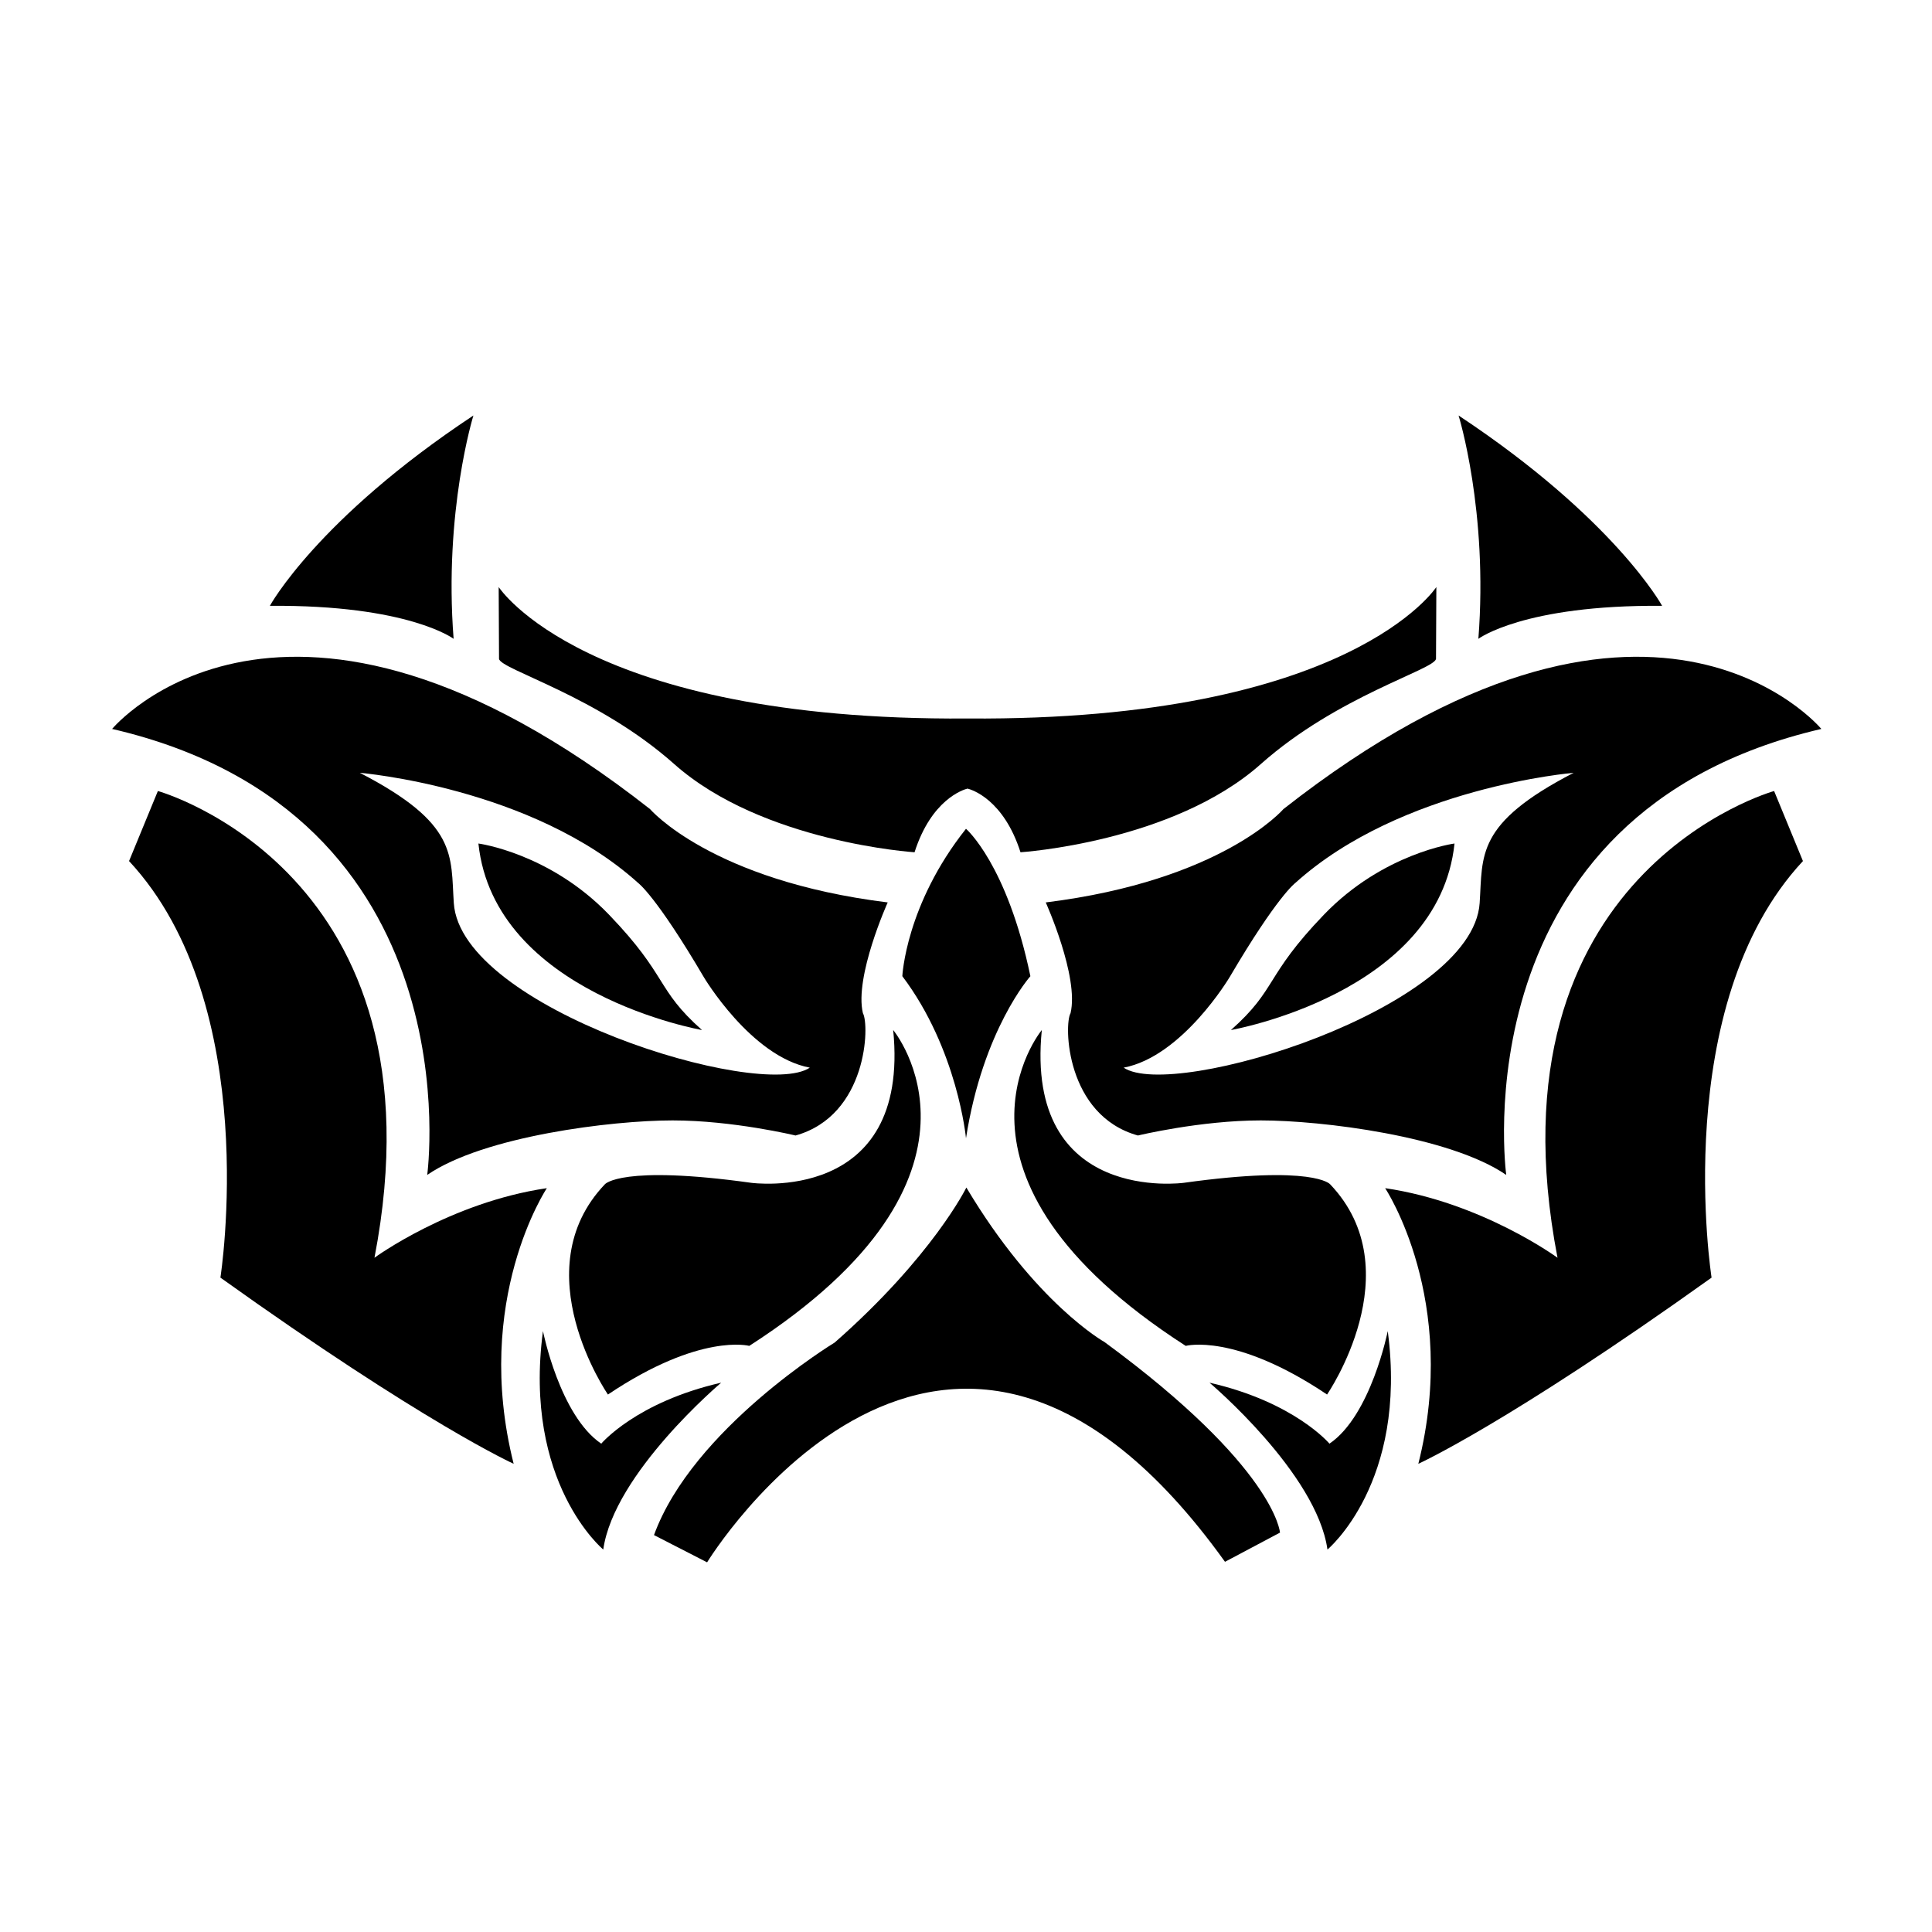 <?xml version="1.0" encoding="UTF-8" standalone="no"?>
<!DOCTYPE svg PUBLIC "-//W3C//DTD SVG 1.1//EN" "http://www.w3.org/Graphics/SVG/1.1/DTD/svg11.dtd">
<svg width="100%" height="100%" viewBox="0 0 1000 1000" version="1.1" xmlns="http://www.w3.org/2000/svg" xmlns:xlink="http://www.w3.org/1999/xlink" xml:space="preserve" xmlns:serif="http://www.serif.com/" style="fill-rule:evenodd;clip-rule:evenodd;stroke-linejoin:round;stroke-miterlimit:2;">
    <g transform="matrix(1,0,0,1,-4832,0)">
        <g id="WM" transform="matrix(1,0,0,1,-0.333,0)">
            <rect x="4832.33" y="0" width="1000" height="1000" style="fill:none;"/>
            <g transform="matrix(1,0,0,1,1208.33,0)">
                <path d="M3938.67,721.806C3938.67,721.806 3894.5,657.663 3937.09,612.973C3937.09,612.973 3945.4,602.833 4012.79,612.217C4012.79,612.217 4095.29,623.689 4086.32,533.145C4086.32,533.145 4148.85,608.415 4011.83,696.628C4011.83,696.628 3986.45,689.712 3938.67,721.806Z"/>
            </g>
            <g transform="matrix(-1,0,0,1,9457.89,0)">
                <path d="M3938.67,721.806C3938.67,721.806 3894.5,657.663 3937.09,612.973C3937.09,612.973 3945.4,602.833 4012.79,612.217C4012.79,612.217 4095.29,623.689 4086.32,533.145C4086.32,533.145 4148.85,608.415 4011.83,696.628C4011.83,696.628 3986.45,689.712 3938.67,721.806Z"/>
            </g>
            <g transform="matrix(1,0,0,1,1208.33,0)">
                <path d="M3905.04,688.964C3905.04,688.964 3913.71,732.669 3935.21,747.237C3935.21,747.237 3953.25,725.732 3997.3,715.673C3997.3,715.673 3941.8,762.487 3936.25,802.041C3936.25,802.041 3894.63,767.506 3905.04,688.964Z"/>
            </g>
            <g transform="matrix(-1,0,0,1,9455.67,0)">
                <path d="M3905.04,688.964C3905.04,688.964 3913.71,732.669 3935.21,747.237C3935.21,747.237 3953.25,725.732 3997.3,715.673C3997.3,715.673 3941.8,762.487 3936.25,802.041C3936.25,802.041 3894.63,767.506 3905.04,688.964Z"/>
            </g>
            <g transform="matrix(1,0,0,1,1208.33,0)">
                <path d="M3990,808.661C3990,808.661 4113.34,606.659 4258.06,808.389L4286.53,793.274C4286.53,793.274 4284.2,759.623 4195.71,694.65C4195.71,694.65 4160.02,674.785 4124.19,614.663C4124.19,614.663 4106.74,650.326 4056.06,694.877C4056.06,694.877 3982.55,739.465 3962.51,794.56L3990,808.661Z"/>
            </g>
            <g transform="matrix(1,0,0,1,1208.33,0)">
                <path d="M4124.79,408.172C4122.56,408.74 4106.12,413.788 4097.37,441.129C4097.37,441.129 4018.64,436.078 3972.93,395.438C3933.35,360.239 3883.32,346.661 3882.3,341.052L3882.12,303.845C3882.12,303.845 3926.83,373.214 4124.54,371.898L4124.54,371.895C4124.62,371.895 4124.71,371.896 4124.79,371.896C4124.88,371.896 4124.96,371.895 4125.05,371.895L4125.05,371.898C4322.76,373.214 4367.46,303.845 4367.46,303.845L4367.28,341.052C4366.27,346.661 4316.24,360.239 4276.65,395.438C4230.95,436.078 4152.21,441.129 4152.21,441.129C4143.47,413.788 4127.03,408.74 4124.79,408.172Z"/>
            </g>
            <g transform="matrix(1,0,0,1,1208.33,0)">
                <path d="M3705.72,409.428C3705.72,409.428 3856.29,451.317 3817.83,651.01C3817.83,651.01 3856.92,622.355 3907.05,614.994C3907.05,614.994 3868.49,672.8 3889.87,757.659C3889.87,757.659 3843.72,736.835 3738.09,661.296C3738.09,661.296 3760.27,520.281 3690.8,445.684L3705.72,409.428Z"/>
            </g>
            <g transform="matrix(1,0,0,1,1208.33,0)">
                <path d="M3858.79,330.656C3858.79,330.656 3835.44,313.003 3763.69,313.573C3763.69,313.573 3788.18,268.587 3869.04,215.059C3869.04,215.059 3853.66,264.6 3858.79,330.656Z"/>
            </g>
            <g transform="matrix(-1,0,0,1,9456.33,0)">
                <path d="M3705.72,409.428C3705.72,409.428 3856.29,451.317 3817.83,651.01C3817.83,651.01 3856.92,622.355 3907.05,614.994C3907.05,614.994 3868.49,672.8 3889.87,757.659C3889.87,757.659 3843.72,736.835 3738.09,661.296C3738.09,661.296 3760.27,520.281 3690.8,445.684L3705.72,409.428Z"/>
            </g>
            <g transform="matrix(-1,0,0,1,9456.33,0)">
                <path d="M3858.79,330.656C3858.79,330.656 3835.44,313.003 3763.69,313.573C3763.69,313.573 3788.18,268.587 3869.04,215.059C3869.04,215.059 3853.66,264.6 3858.79,330.656Z"/>
            </g>
            <g transform="matrix(1,0,0,1,1208.33,0)">
                <path d="M3845.13,608.139C3845.13,608.139 3870.68,421.062 3682.03,377.294C3682.03,377.294 3771.07,270.139 3960.48,418.798C3960.48,418.798 3992.17,455.774 4083.48,467.093C4083.48,467.093 4066.12,505.578 4070.65,524.444C4074.09,530.275 4073.16,577.284 4035.77,587.736C4035.77,587.736 4003.44,579.924 3972.12,579.924C3940.79,579.924 3874.42,588.037 3845.13,608.139ZM3858.89,467.425C3862.51,522.051 4017.39,569.876 4043.16,552.616C4012.69,546.842 3988.31,505.786 3988.31,505.786C3963.62,463.768 3954.34,457.044 3954.34,457.044C3899.36,407.408 3810.24,400.008 3810.24,400.008C3861.14,426.314 3857.24,442.675 3858.89,467.425Z"/>
            </g>
            <g transform="matrix(-1,0,0,1,9457.09,0)">
                <path d="M3845.13,608.139C3845.13,608.139 3870.68,421.062 3682.03,377.294C3682.03,377.294 3771.07,270.139 3960.48,418.798C3960.48,418.798 3992.17,455.774 4083.48,467.093C4083.48,467.093 4066.12,505.578 4070.65,524.444C4074.09,530.275 4073.16,577.284 4035.77,587.736C4035.77,587.736 4003.44,579.924 3972.12,579.924C3940.79,579.924 3874.42,588.037 3845.13,608.139ZM3858.89,467.425C3862.51,522.051 4017.39,569.876 4043.16,552.616C4012.69,546.842 3988.31,505.786 3988.31,505.786C3963.62,463.768 3954.34,457.044 3954.34,457.044C3899.36,407.408 3810.24,400.008 3810.24,400.008C3861.14,426.314 3857.24,442.675 3858.89,467.425Z"/>
            </g>
            <g transform="matrix(1,0,0,1,1208.33,0)">
                <path d="M3871.63,436.6C3871.63,436.6 3908.48,441.473 3939.24,473.452C3970,505.43 3963.3,511.826 3987.36,533.145C3987.36,533.145 3879.85,514.352 3871.63,436.6Z"/>
            </g>
            <g transform="matrix(-1,0,0,1,9456.82,0)">
                <path d="M3871.63,436.6C3871.63,436.6 3908.48,441.473 3939.24,473.452C3970,505.43 3963.3,511.826 3987.36,533.145C3987.36,533.145 3879.85,514.352 3871.63,436.6Z"/>
            </g>
            <g transform="matrix(1,0,0,1,1208.33,0)">
                <path d="M4124,589.166C4124,589.166 4119.7,543.25 4091.05,505.274C4091.05,505.274 4092.74,468.336 4124,428.977C4124,428.977 4145.25,447.273 4157.33,505.272C4157.33,505.272 4132.78,532.789 4124,589.166Z"/>
            </g>
        </g>
    </g>
</svg>
